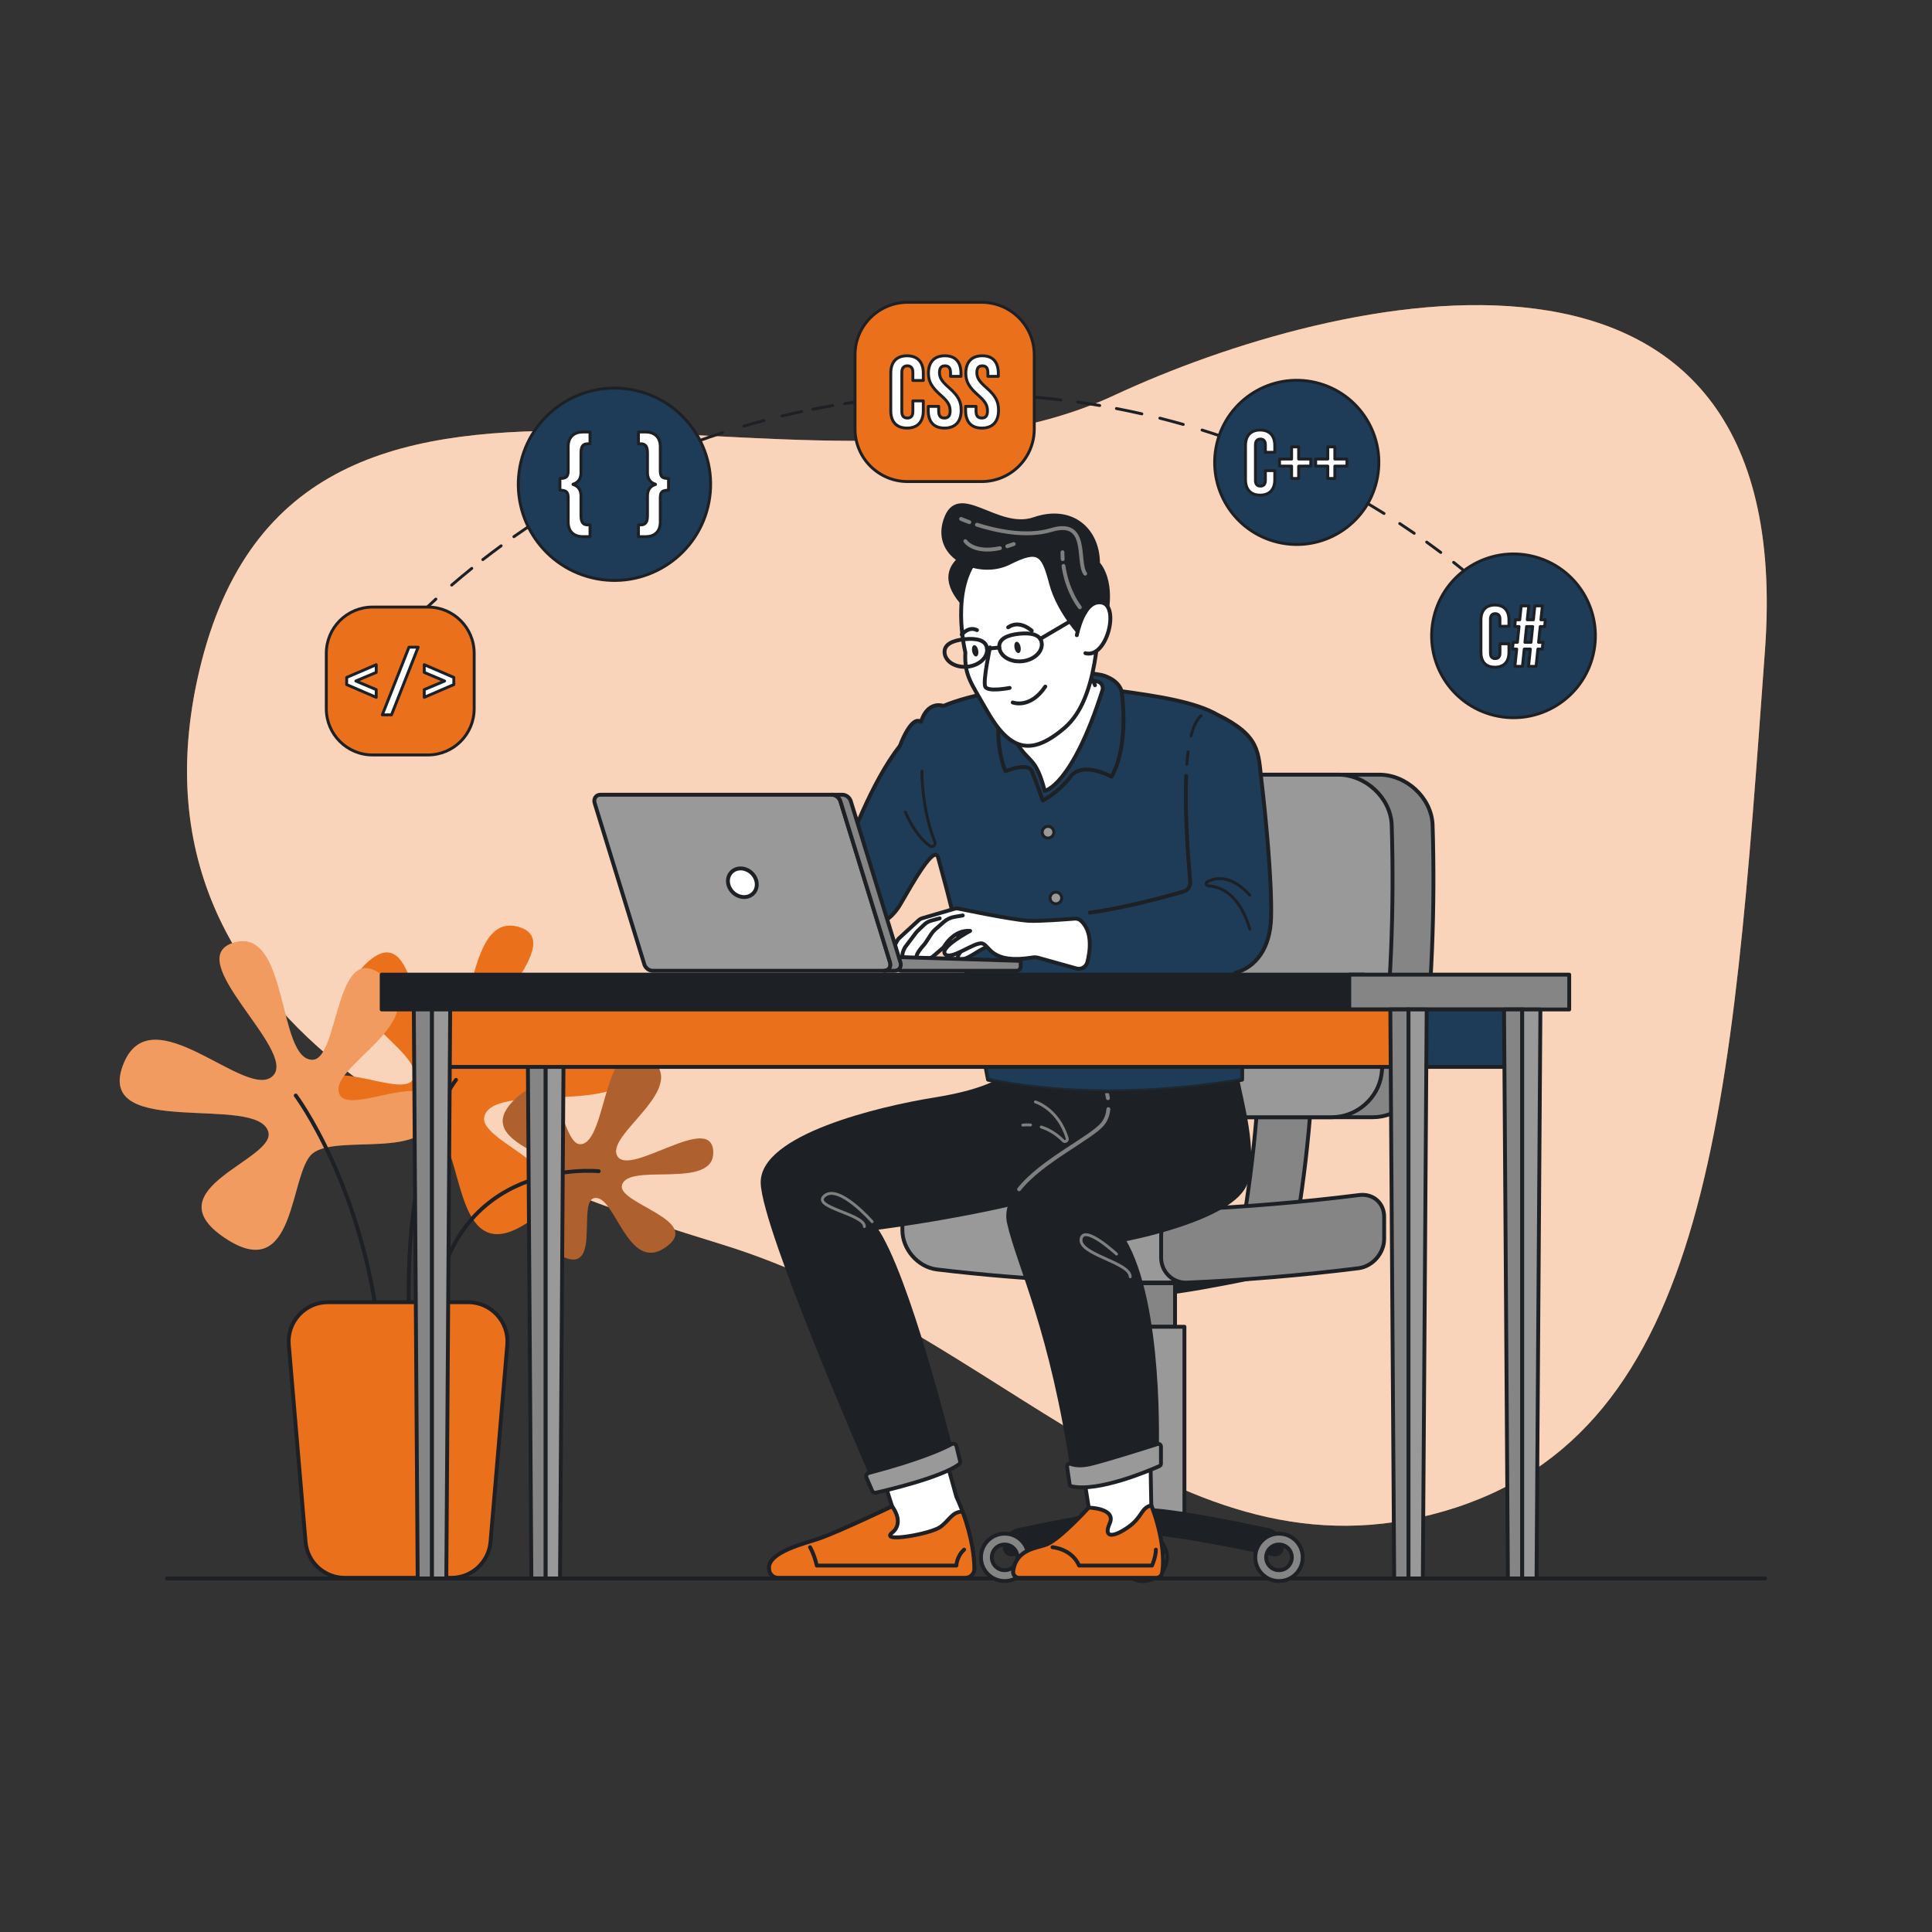 <svg xmlns="http://www.w3.org/2000/svg" xmlns:xlink="http://www.w3.org/1999/xlink" version="1.1" x="0px" y="0px" viewBox="0 0 500 500" style="enable-background:new 0 0 500 500;" xml:space="preserve">
<rect x="0" y="0" width="500" height="500" fill="#333333" stroke="none"/>
<g id="Background_Simple">
	<g>
		<path style="fill:#eb701c;" d="M187.04,322.118C139.372,307.428,30.234,272.939,51,176.164    C75,64.32,207.216,140.136,288.333,102.32c57.412-26.765,177.244-54.963,168.447,65.865    c-8.559,117.551-13.473,202.73-83.127,222.933C304,411.319,259.085,344.319,187.04,322.118z"/>
		<path style="opacity:0.7;fill:#FFFFFF;" d="M187.04,322.118C139.372,307.428,30.234,272.939,51,176.164    C75,64.32,207.216,140.136,288.333,102.32c57.412-26.765,177.244-54.963,168.447,65.865    c-8.559,117.551-13.473,202.73-83.127,222.933C304,411.319,259.085,344.319,187.04,322.118z"/>
	</g>
</g>
<g id="Floor">
	
		<line style="fill:none;stroke:#1d2024;stroke-linecap:round;stroke-linejoin:round;stroke-miterlimit:10;" x1="43.22" y1="408.506" x2="456.78" y2="408.506"/>
</g>
<g id="Plant">
	<g>
		<path style="fill:#eb701c;" d="M113.97,294.511c6.053,5.032,4.047,34.399,22.764,21.752    c18.717-12.647-13.208-20.147-11.382-27.317c2.556-10.036,44.769,2.023,37.687-17.199c-7.082-19.223-32.318,9.686-38.952,2.529    c-6.094-6.574,24.282-30.352,10.117-34.399c-14.164-4.047-11.115,30.356-20.235,30.352c-7.096-0.003-5.775-32.881-18.822-21.246    s15.473,23.098,11.74,30.318c-2.837,5.488-25.293-8.06-24.281,4.586C83.619,296.534,107.605,289.218,113.97,294.511z"/>
		<path style="fill:none;stroke:#1d2024;stroke-linecap:round;stroke-linejoin:round;stroke-miterlimit:10;" d="M118.017,279.472    c0,0-13.658,16.556-12.141,61.578"/>
		<g>
			<g>
				<path style="fill:#eb701c;" d="M144.627,302.897c-2.42-4.87-22.482-8.194-11.002-18.765      c11.48-10.571,11.443,12.085,16.554,11.998c7.154-0.121,5.763-30.42,17.559-22.6c11.797,7.82-11.654,20.186-7.898,25.785      c3.45,5.143,24.269-11.495,24.736-1.329c0.467,10.167-22.177,2.643-23.625,8.775c-1.127,4.771,21.187,9.114,11.289,16.035      c-9.898,6.92-13.067-14.078-18.515-12.717c-4.141,1.034,1.395,18.287-6.947,15.595      C138.437,322.981,147.172,308.019,144.627,302.897z"/>
				<path style="opacity:0.3;" d="M144.627,302.897c-2.42-4.87-22.482-8.194-11.002-18.765      c11.48-10.571,11.443,12.085,16.554,11.998c7.154-0.121,5.763-30.42,17.559-22.6c11.797,7.82-11.654,20.186-7.898,25.785      c3.45,5.143,24.269-11.495,24.736-1.329c0.467,10.167-22.177,2.643-23.625,8.775c-1.127,4.771,21.187,9.114,11.289,16.035      c-9.898,6.92-13.067-14.078-18.515-12.717c-4.141,1.034,1.395,18.287-6.947,15.595      C138.437,322.981,147.172,308.019,144.627,302.897z" fill="#1e3c57"/>
			</g>
			<path style="fill:none;stroke:#1d2024;stroke-linecap:round;stroke-linejoin:round;stroke-miterlimit:10;" d="M154.946,303.11     c0,0-38.87-4.047-42.705,37.94"/>
		</g>
		<g>
			<g>
				<path style="fill:#eb701c;" d="M80.844,298.558c-6.053,5.032-4.047,34.399-22.764,21.752      c-18.717-12.647,13.208-20.147,11.382-27.317c-2.556-10.036-44.769,2.023-37.687-17.199c7.082-19.223,32.318,9.686,38.952,2.529      c6.094-6.574-24.282-30.352-10.117-34.399c14.164-4.047,11.115,30.356,20.235,30.352c7.096-0.003,5.775-32.881,18.822-21.246      c13.047,11.635-15.473,23.098-11.74,30.318c2.837,5.487,25.293-8.06,24.281,4.586C111.196,300.581,87.21,293.265,80.844,298.558      z"/>
				<path style="opacity:0.3;fill:#FFFFFF;" d="M80.844,298.558c-6.053,5.032-4.047,34.399-22.764,21.752      c-18.717-12.647,13.208-20.147,11.382-27.317c-2.556-10.036-44.769,2.023-37.687-17.199c7.082-19.223,32.318,9.686,38.952,2.529      c6.094-6.574-24.282-30.352-10.117-34.399c14.164-4.047,11.115,30.356,20.235,30.352c7.096-0.003,5.775-32.881,18.822-21.246      c13.047,11.635-15.473,23.098-11.74,30.318c2.837,5.487,25.293-8.06,24.281,4.586C111.196,300.581,87.21,293.265,80.844,298.558      z"/>
			</g>
			<path style="fill:none;stroke:#1d2024;stroke-linecap:round;stroke-linejoin:round;stroke-miterlimit:10;" d="M76.536,283.519     c0,0,17.705,23.638,21.752,63.096"/>
		</g>
		<path style="fill:#eb701c;stroke:#1d2024;stroke-linecap:round;stroke-linejoin:round;stroke-miterlimit:10;" d="M89.213,408.339    h27.6c5.284,0,9.688-4.045,10.135-9.31l4.339-50.991c0.505-5.937-4.177-11.035-10.135-11.035H84.874    c-5.958,0-10.641,5.098-10.136,11.035l4.339,50.991C79.525,404.294,83.929,408.339,89.213,408.339z"/>
	</g>
</g>
<g id="Character_1_">
	<g>
		<g>
			<path style="fill:#1d2024;stroke:#1d2024;stroke-linecap:round;stroke-linejoin:round;stroke-miterlimit:10;" d="     M295.877,335.104c-9.223,0-35.871-6.019-35.871-6.019h71.741C331.747,329.084,305.1,335.104,295.877,335.104z"/>
			
				<rect x="287.657" y="332.094" style="fill:#858585;stroke:#1d2024;stroke-linecap:round;stroke-linejoin:round;stroke-miterlimit:10;" width="16.44" height="11.267"/>
			
				<rect x="285.226" y="343.361" style="fill:#999999;stroke:#1d2024;stroke-linecap:round;stroke-linejoin:round;stroke-miterlimit:10;" width="21.302" height="48.454"/>
			<path style="fill:#858585;stroke:#1d2024;stroke-linecap:round;stroke-linejoin:round;stroke-miterlimit:10;" d="     M335.888,314.712c-5.538,0-8.306,0-13.844,0c1.539-9.538,2.674-19.258,3.374-28.893c5.538,0,8.306,0,13.844,0     C338.562,295.454,337.427,305.174,335.888,314.712z"/>
			<path style="fill:#858585;stroke:#1d2024;stroke-linecap:round;stroke-linejoin:round;stroke-miterlimit:10;" d="     M356.918,200.484c-19.893,0-39.785,0-59.678,0c-7.016,0-11.606,5.922-10.249,12.903c3.82,21.485,6.079,42.725,6.823,64.543     c0.112,6.321,4.924,11.205,11.25,11.205c16.746,0,33.492,0,50.237,0c6.326,0,12.021-4.884,12.833-11.205     c2.419-21.586,3.294-42.823,2.618-64.543C370.421,206.406,363.934,200.484,356.918,200.484z"/>
			<path style="fill:#999999;stroke:#1d2024;stroke-linecap:round;stroke-linejoin:round;stroke-miterlimit:10;" d="     M360.169,213.386c0.676,21.72-0.199,42.958-2.618,64.543c-0.812,6.321-6.507,11.205-12.833,11.205c-13.218,0-26.436,0-39.654,0     c-6.326,0-11.138-4.884-11.25-11.205c-0.744-21.819-3.003-43.059-6.823-64.543c-1.357-6.98,3.233-12.903,10.249-12.903     c16.365,0,32.729,0,49.094,0C353.35,200.484,359.837,206.406,360.169,213.386z"/>
			<path style="fill:#1d2024;stroke:#1d2024;stroke-linecap:round;stroke-linejoin:round;stroke-miterlimit:10;" d="     M331.747,400.513c0,1.137-1.047,1.983-2.158,1.741c-6.528-1.423-26.083-5.543-33.712-5.543c-7.629,0-27.184,4.119-33.712,5.543     c-1.111,0.242-2.158-0.604-2.158-1.741l0,0c0-2.204,1.535-4.107,3.69-4.569c7.642-1.641,25.078-5.211,32.181-5.211     c7.102,0,24.539,3.57,32.181,5.211C330.213,396.406,331.747,398.309,331.747,400.513L331.747,400.513z"/>
			<g>
				<path style="fill:#858585;stroke:#1d2024;stroke-linecap:round;stroke-linejoin:round;stroke-miterlimit:10;" d="      M260.007,396.909c-3.388,0-6.135,2.747-6.135,6.135c0,3.388,2.747,6.135,6.135,6.135c3.388,0,6.135-2.747,6.135-6.135      C266.141,399.655,263.395,396.909,260.007,396.909z M260.007,406.366c-1.835,0-3.323-1.488-3.323-3.323      c0-1.835,1.488-3.323,3.323-3.323s3.323,1.488,3.323,3.323C263.329,404.879,261.842,406.366,260.007,406.366z"/>
				<path style="fill:#858585;stroke:#1d2024;stroke-linecap:round;stroke-linejoin:round;stroke-miterlimit:10;" d="      M295.877,396.909c-3.388,0-6.135,2.747-6.135,6.135c0,3.388,2.747,6.135,6.135,6.135c3.388,0,6.135-2.747,6.135-6.135      C302.012,399.655,299.265,396.909,295.877,396.909z M295.877,406.366c-1.835,0-3.323-1.488-3.323-3.323      c0-1.835,1.488-3.323,3.323-3.323c1.835,0,3.323,1.488,3.323,3.323C299.2,404.879,297.712,406.366,295.877,406.366z"/>
				<path style="fill:#858585;stroke:#1d2024;stroke-linecap:round;stroke-linejoin:round;stroke-miterlimit:10;" d="      M331.003,396.909c-3.388,0-6.135,2.747-6.135,6.135c0,3.388,2.747,6.135,6.135,6.135c3.388,0,6.135-2.747,6.135-6.135      C337.137,399.655,334.391,396.909,331.003,396.909z M331.003,406.366c-1.835,0-3.323-1.488-3.323-3.323      c0-1.835,1.488-3.323,3.323-3.323c1.835,0,3.323,1.488,3.323,3.323C334.325,404.879,332.838,406.366,331.003,406.366z"/>
			</g>
			<path style="fill:#999999;stroke:#1d2024;stroke-linecap:round;stroke-linejoin:round;stroke-miterlimit:10;" d="     M314.061,312.772c-24.143,0.748-47.709-0.295-71.692-3.169c-4.883-0.656-8.83,2.685-8.831,7.586c0,0.469,0,0.703,0,1.171     c0,4.9,3.948,9.504,8.831,10.16c23.983,2.875,47.549,3.917,71.692,3.169C314.061,324.123,314.061,320.339,314.061,312.772z"/>
			<path style="fill:#858585;stroke:#1d2024;stroke-linecap:round;stroke-linejoin:round;stroke-miterlimit:10;" d="     M351.662,328.207c-14.861,1.858-29.591,3.094-44.553,3.737c-3.648,0.102-6.607-2.819-6.607-6.456c0-2.297,0-3.446,0-5.743     c0-3.638,2.958-6.615,6.607-6.717c14.962-0.643,29.693-1.879,44.553-3.737c3.623-0.508,6.553,1.975,6.553,5.613     c0,2.297,0,3.446,0,5.743C358.216,324.284,355.285,327.699,351.662,328.207z"/>
		</g>
		<g>
			<g>
				<g>
					<g>
						<path style="fill:#FFFFFF;stroke:#1d2024;stroke-linecap:round;stroke-linejoin:round;stroke-miterlimit:10;" d="        M252.165,405.991c-0.044-3.341-0.728-10.029-4.66-18.652l-5.133-18.5l-16,6.833l4.5,14.167c0,0-13.755,6.563-18.833,8.333        c-3.383,1.179-13.5,3.5-13,7.833l0,0c0,1.289,1.045,2.333,2.333,2.333h48.459        C251.127,408.339,252.182,407.287,252.165,405.991z"/>
						<path style="fill:#eb701c;stroke:#1d2024;stroke-linecap:round;stroke-linejoin:round;stroke-miterlimit:10;" d="        M243.361,395.172c-2.5,1.833-15.833,4.167-12.489,1.5c3.344-2.667,0-6.833,0-6.833s-13.755,6.563-18.833,8.333        c-3.383,1.179-13.5,3.5-13,7.833c0,1.289,1.045,2.333,2.333,2.333h48.459c1.296,0,2.351-1.052,2.334-2.348        c-0.037-2.822-0.539-8.038-3.061-14.785C246.348,391.24,245.861,393.34,243.361,395.172z"/>
					</g>
					<g>
						<path style="fill:#FFFFFF;stroke:#1d2024;stroke-linecap:round;stroke-linejoin:round;stroke-miterlimit:10;" d="        M263.74,408.339h35.498c0.734,0,1.36-0.52,1.499-1.241c0.544-2.822,0.42-9.131-2.782-17.509l-0.315-17.01l-18.185,3.094        l2.307,14.5c0,0-7.322,8.057-10.8,9.5c-2.444,1.014-7.997,1.122-8.744,6.965C262.103,407.541,262.829,408.339,263.74,408.339z        "/>
						<path style="fill:#eb701c;stroke:#1d2024;stroke-linecap:round;stroke-linejoin:round;stroke-miterlimit:10;" d="        M291.963,395.237c-3.753,2.624-6.518,2.935-4.768-1c1.75-3.935-5.432-4.065-5.432-4.065s-7.322,8.057-10.8,9.5        c-2.444,1.014-7.997,1.122-8.744,6.965c-0.115,0.903,0.611,1.702,1.522,1.702h35.498c0.734,0,1.36-0.52,1.499-1.241        c0.544-2.822,0.42-9.131-2.782-17.509C295.216,390.256,295.716,392.613,291.963,395.237z"/>
					</g>
					<path style="fill:#1d2024;stroke:#1d2024;stroke-linecap:round;stroke-linejoin:round;stroke-miterlimit:10;" d="       M260.205,278.506c0,0-3.574,3.667-18.204,6c-14.63,2.333-44.963,9.667-44.63,21.667c0.333,12,28.333,76,28.333,76       s14-2.667,20.5-6.667c0,0-11.269-45.667-19.718-57.667c0,0,37.931-4.667,58.908-13.333c20.977-8.667,8.644-28.391,8.644-28.391       L260.205,278.506z"/>
					<path style="fill:#1d2024;stroke:#1d2024;stroke-linecap:round;stroke-linejoin:round;stroke-miterlimit:10;" d="       M284.037,276.822c0,0,5.381,9.018,1.358,14.018c-4.023,5-26.843,14.333-24.266,25.667       c2.577,11.333,11.096,27.333,16.653,65.333c0,0,12.923-2,21.59-5.667c0,0,1.437-38.667-8.615-55.333       c0,0,28.782-5.333,31.698-15c2.917-9.667-2.54-24.449-2.645-29.724L284.037,276.822z"/>
					<g>
						<path style="fill:none;stroke:#7F7F7F;stroke-width:0.75;stroke-linecap:round;stroke-linejoin:round;" d="M266.697,291.141        c-0.636-0.042-1.3-0.035-1.992,0.032"/>
						<path style="fill:none;stroke:#7F7F7F;stroke-width:0.75;stroke-linecap:round;stroke-linejoin:round;" d="M267.963,285.172        c0,0,5.912,1.74,8.23,9.443c0.184,0.61-0.577,1.076-1.025,0.624c-1.232-1.244-3.151-2.773-5.693-3.575"/>
					</g>
					<path style="fill:none;stroke:#7F7F7F;stroke-width:0.75;stroke-linecap:round;stroke-linejoin:round;" d="M223.705,317.422       c0-3.251-14-5-10.25-8s12.25,6.75,12.25,6.75"/>
					<path style="fill:none;stroke:#7F7F7F;stroke-width:0.75;stroke-linecap:round;stroke-linejoin:round;" d="M292.497,330.422       c0-3.722-13.378-5.75-12.71-9.75c0.668-4,9.168,3.875,9.168,3.875"/>
					<path style="fill:#999999;stroke:#1d2024;stroke-linecap:round;stroke-linejoin:round;stroke-miterlimit:10;" d="       M224.231,382.401l1.473,3.4c0.167,0.386,0.581,0.6,0.991,0.508c3.234-0.73,16.714-3.913,21.449-7.31       c0.282-0.202,0.399-0.565,0.317-0.903l-0.918-3.788c-0.136-0.562-0.765-0.839-1.273-0.561       c-2.126,1.162-8.058,3.932-21.45,7.458C224.301,381.341,224.018,381.909,224.231,382.401z"/>
					<path style="fill:#999999;stroke:#1d2024;stroke-linecap:round;stroke-linejoin:round;stroke-miterlimit:10;" d="       M276.154,379.601c-0.074-0.511,0.42-0.934,0.904-0.754c0.959,0.355,2.582,0.633,5.022,0.076       c3.707-0.847,14.323-4.207,17.479-5.214c0.446-0.142,0.896,0.193,0.896,0.661v4.423c0,0.273-0.156,0.519-0.405,0.63       c-2.483,1.105-15.77,6.797-22.723,5.246c-0.277-0.062-0.48-0.299-0.521-0.58L276.154,379.601z"/>
					<g>
						<path style="fill:none;stroke:#7F7F7F;stroke-linecap:round;stroke-linejoin:round;" d="M286.847,287.041        c-0.126,1.37-0.555,2.684-1.452,3.799c-2.934,3.647-15.869,9.599-21.655,16.952"/>
						<path style="fill:none;stroke:#7F7F7F;stroke-linecap:round;stroke-linejoin:round;" d="M286.225,281.955        c0.211,0.72,0.39,1.479,0.509,2.251"/>
					</g>
				</g>
				<path style="fill:none;stroke:#1d2024;stroke-linecap:round;stroke-linejoin:round;stroke-miterlimit:10;" d="M209.64,400.422      c0,0,1,1.583,1.75,4.75h36.115c0,0,0.096-2.42,2.01-4.125"/>
				<path style="fill:none;stroke:#1d2024;stroke-linecap:round;stroke-linejoin:round;stroke-miterlimit:10;" d="M272.39,400.422      c0,0,5,0.375,6.875,4.75h18.875c0,0,1-2.25,1-4.125"/>
			</g>
			<g>
				<g>
					<g>
						<defs fill="#1e3c57">
							<path id="XMLID_8_" d="M242.79,221.949c0.464,1.766,0.94,3.514,1.415,5.224c5,18,11.5,52.25,11.5,52.25         c32,6.75,65.75,0,65.75,0c0.184-7.466-0.725-17.315-1.738-27.66c5.248-1.452,9.032-6.296,9.238-14.34         c0.25-9.75-1.517-27.305-2.5-35.5c-0.865-7.212-0.25-11.5-11.42-16.965c-5.598-3.232-14.894-4.76-26.33-6.285         c-22.5-3-38.736,1.546-44.5,4c-4.568-1.202-5.838,4.161-5.838,4.161c-2.531-1.917-5.469,6.186-5.469,6.186         c-7.401,9.444-13.222,25.346-15.158,31.018c-0.424,1.241-1.216,2.315-2.259,3.11c-5.25,4.004-2.333,8.953-2.333,8.953         l10.75,3.295c0,0,5.208,1.355,9.188-5.494C236.414,228.171,241.853,218.458,242.79,221.949z" fill="#1e3c57"/>
						</defs>
						<use xlink:href="#XMLID_8_" style="overflow:visible;fill:#eb701c;"/>
						<clipPath id="XMLID_00000175312150726012768440000007105025448072174517_" fill="#1e3c57">
							<use xlink:href="#XMLID_8_" style="overflow:visible;" fill="#1e3c57"/>
						</clipPath>
						<path style="opacity:0.3;clip-path:url(#XMLID_00000175312150726012768440000007105025448072174517_);" d="M225.878,234.874        c0,0-0.25-4.999-4.25-5.874s1.125-2.367,4.25-1.621c3.125,0.746,2.405-2.004,5.077-6.504c2.673-4.5,3.984-8.057,6.267-5.462        c2.282,2.595,4.605,2.952,5.568,6.536c0.963,3.584-3.787,11.952-3.787,11.952l-7.462,5.787l-3.788,2.125h-5.658l-1.932-4.89        L225.878,234.874z" fill="#1e3c57"/>
						
							<use xlink:href="#XMLID_8_" style="overflow:visible;fill:none;stroke:#1d2024;stroke-linecap:round;stroke-linejoin:round;stroke-miterlimit:10;"/>
					</g>
					<path style="opacity:0.3;" d="M321.455,279.422c0.133-5.402-0.309-12.059-0.946-19.24c1.09,15.223-30.62,19.987-31.62,11.736       c-1-8.255,30.827-20.155,13.51-15.995c-15.115,3.631-44.396,0.162-51.602-0.779c2.767,13.007,4.907,24.279,4.907,24.279       C287.705,286.172,321.455,279.422,321.455,279.422z" fill="#1e3c57"/>
					<path style="opacity:0.3;" d="M306.915,202.923c0,0-4.525,13.249-4.515,20.249c0.01,6.994-12.694,11.693-12.717,11.701       c6.803-1.387,13.427-3.216,16.592-4.13c1.122-0.324,1.856-1.39,1.755-2.554C307.404,221.013,306.729,211.348,306.915,202.923       L306.915,202.923z" fill="#1e3c57"/>
				</g>
				
					<path style="fill:none;stroke:#1d2024;stroke-width:0.75;stroke-linecap:round;stroke-linejoin:round;stroke-miterlimit:10;" d="      M238.6,199.587c0,0-0.152,9.531,3.335,18.291c0.323,0.812-0.599,1.553-1.31,1.044c-1.715-1.228-4.142-3.731-6.336-8.773"/>
				
					<path style="fill:none;stroke:#1d2024;stroke-width:0.75;stroke-linecap:round;stroke-linejoin:round;stroke-miterlimit:10;" d="      M323.455,240.423c-2.638-8.748-7.205-10.94-10.743-11.16c-0.568-0.035-0.758-0.78-0.258-1.051      c2.053-1.113,6.061-1.99,11.001,3.461"/>
				
					<path style="fill:#999999;stroke:#1d2024;stroke-width:0.75;stroke-linecap:round;stroke-linejoin:round;stroke-miterlimit:10;" d="      M272.728,215.377c0,0.83-0.673,1.502-1.502,1.502s-1.502-0.673-1.502-1.502c0-0.83,0.673-1.503,1.502-1.503      S272.728,214.547,272.728,215.377z"/>
				
					<path style="fill:#999999;stroke:#1d2024;stroke-width:0.75;stroke-linecap:round;stroke-linejoin:round;stroke-miterlimit:10;" d="      M274.764,232.398c0,0.83-0.673,1.502-1.502,1.502s-1.502-0.673-1.502-1.502c0-0.83,0.673-1.502,1.502-1.502      S274.764,231.568,274.764,232.398z"/>
				<path style="fill:#999999;stroke:#1d2024;stroke-linecap:round;stroke-linejoin:round;stroke-miterlimit:10;" d="      M279.787,273.42c0,0.83-0.673,1.502-1.502,1.502c-0.83,0-1.502-0.673-1.502-1.502c0-0.83,0.673-1.502,1.502-1.502      C279.114,271.918,279.787,272.59,279.787,273.42z"/>
				<g>
					<path style="fill:#FFFFFF;stroke:#1d2024;stroke-linecap:round;stroke-linejoin:round;stroke-miterlimit:10;" d="       M251.072,243.548c0,0-4.911,4.686-2.576,4.759c2.335,0.073,5.29-3.134,7.999-3.509c2.71-0.375-1.665-2.031-1.665-2.031       L251.072,243.548z"/>
					<g>
						<path style="fill:#FFFFFF;stroke:#1d2024;stroke-linecap:round;stroke-linejoin:round;stroke-miterlimit:10;" d="        M279.742,238.285c-0.44-0.401-1.037-0.591-1.63-0.543c-2.406,0.194-9.297,0.716-11.907,0.555        c-4.615-0.284-18.221-3.167-18.221-3.167c-0.315-0.055-0.639-0.036-0.946,0.054l-8.426,2.476        c-0.307,0.09-0.589,0.25-0.824,0.466l-5.1,4.687c-0.169,0.155-0.31,0.336-0.42,0.537l-1.057,1.937        c-0.447,0.819-0.296,1.836,0.37,2.49l0,0l8.439,0.264c0.521,0.016,1.029-0.163,1.425-0.502l2.499-2.143        c0.167-0.143,0.307-0.312,0.424-0.498c0.616-0.988,2.971-4.296,6.705-3.976c0,0-7.992,4.25-6.492,6s7.625-3.25,9.625-2.75        c1.957,0.489,2.133,5.405,13.018,3.628c0.483-0.079,0.983-0.06,1.454,0.072l9.9,2.768c1.24,0.347,2.513-0.397,2.832-1.644        C282.15,246.1,282.826,241.095,279.742,238.285z"/>
						<path style="fill:#FFFFFF;stroke:#1d2024;stroke-linecap:round;stroke-linejoin:round;stroke-miterlimit:10;" d="        M249.161,236.923l-2.123,0.358c-1.035,0.174-2,0.633-2.79,1.324l-2.207,1.931c-0.389,0.34-0.729,0.732-1.012,1.164        l-1.448,2.215c-0.159,0.244-0.339,0.473-0.535,0.689c-0.86,0.949-3.227,3.764-0.67,3.388"/>
						<path style="fill:#FFFFFF;stroke:#1d2024;stroke-linecap:round;stroke-linejoin:round;stroke-miterlimit:10;" d="        M243.192,237.673l-2.195,0.593c-0.684,0.185-1.309,0.539-1.82,1.029l-1.711,1.643c-0.162,0.156-0.312,0.325-0.447,0.505        l-2.808,3.73c0,0-1.503,2.641,0,2.688"/>
					</g>
				</g>
				<path style="fill:none;stroke:#1d2024;stroke-linecap:round;stroke-linejoin:round;stroke-miterlimit:10;" d="M306.98,200.801      c-0.37,8.882,0.37,19.602,1.048,27.388c0.101,1.164-0.632,2.23-1.755,2.554c-4.367,1.261-15.314,4.269-24.238,5.445"/>
				
					<path style="fill:none;stroke:#1d2024;stroke-width:0.75;stroke-linecap:round;stroke-linejoin:round;stroke-miterlimit:10;" d="      M307.479,194.6c-0.131,1.017-0.238,2.087-0.323,3.198"/>
				
					<path style="fill:none;stroke:#1d2024;stroke-width:0.75;stroke-linecap:round;stroke-linejoin:round;stroke-miterlimit:10;" d="      M310.835,185.235c-1.147,0.986-1.991,2.815-2.598,5.219"/>
				<path style="fill:#FFFFFF;" d="M260.765,179.298c0,0,0.625-2,4-3.125s15.052-2.927,21.063,0c6.01,2.927-5.5,18.813-5.5,18.813      l-5.375,7.375l-4.75,3.563l-2.125-6.336l-2.75-2.852c0,0-5.938-4.875-5.438-9.688S260.765,179.298,260.765,179.298z"/>
				<g>
					<defs fill="#1e3c57">
						<path id="XMLID_1_" d="M290.267,178.883c-0.938-3.289-5.229-4.211-5.229-4.211c-20.5-3.5-24.833,3.951-24.833,3.951        c-4.167,11.618,0,20.963,0,20.963s5.833-2.414,6.833,0c1,2.414,2.833,7.586,2.833,7.586s4-2,7.167-6.167        c3.167-4.167,10.614,0,10.614,0C292.434,192.673,290.267,178.883,290.267,178.883z M285.31,178.637        c-7.938,24.922-14.938,26.036-14.938,26.036c-2.333-9.167-4.333-7.167-7.5-12.894c-2.541-4.595-1.681-10.421-1.242-12.545        c0.107-0.516,0.434-0.963,0.904-1.202c7.877-4.01,17.516-2.535,21.49-1.657C285.035,176.598,285.625,177.651,285.31,178.637z" fill="#1e3c57"/>
					</defs>
					<use xlink:href="#XMLID_1_" style="overflow:visible;fill:#eb701c;"/>
					<clipPath id="XMLID_00000083076755534505603370000000153779512027333544_" fill="#1e3c57">
						<use xlink:href="#XMLID_1_" style="overflow:visible;" fill="#1e3c57"/>
					</clipPath>
					<path style="opacity:0.4;clip-path:url(#XMLID_00000083076755534505603370000000153779512027333544_);fill:#FFFFFF;" d="       M290.267,178.883c-0.938-3.289-5.229-4.211-5.229-4.211c-20.5-3.5-24.833,3.951-24.833,3.951c-4.167,11.618,0,20.963,0,20.963       s5.833-2.414,6.833,0c1,2.414,2.833,7.586,2.833,7.586s4-2,7.167-6.167c3.167-4.167,10.614,0,10.614,0       C292.434,192.673,290.267,178.883,290.267,178.883z M285.31,178.637c-7.938,24.922-14.938,26.036-14.938,26.036       c-2.333-9.167-4.333-7.167-7.5-12.894c-2.541-4.595-1.681-10.421-1.242-12.545c0.107-0.516,0.434-0.963,0.904-1.202       c7.877-4.01,17.516-2.535,21.49-1.657C285.035,176.598,285.625,177.651,285.31,178.637z"/>
					
						<use xlink:href="#XMLID_1_" style="overflow:visible;fill:none;stroke:#1d2024;stroke-linecap:round;stroke-linejoin:round;stroke-miterlimit:10;"/>
				</g>
				<g>
					<path style="fill:#1d2024;stroke:#1d2024;stroke-linecap:round;stroke-linejoin:round;stroke-miterlimit:10;" d="       M256.798,140.801c0,0-17.666,3.538-7.937,15.029C259.652,168.574,256.798,140.801,256.798,140.801z"/>
					<path style="fill:#FFFFFF;stroke:#1d2024;stroke-linecap:round;stroke-linejoin:round;stroke-miterlimit:10;" d="       M249.833,168.839c0,0-4.2-17,3.8-25.167c8-8.167,16.667-9.833,23.167-5.833s9.167,14,8.167,19.167s-0.513,23.667-9.423,31.333       c-8.91,7.667-14.394,5.777-20.286-4.667C251.384,176.81,249.533,174.839,249.833,168.839z"/>
					<path style="fill:#1d2024;stroke:#1d2024;stroke-linecap:round;stroke-linejoin:round;stroke-miterlimit:10;" d="       M280.796,165.506c0,0-6.717-6.667-8.773-14.5s-3.223-9.167-10.89-5.333c-7.667,3.833-19.63-1.327-16.5-11       c3.289-10.167,13.333,3,23-0.333c9.667-3.333,16.523,2.667,16.537,11.5c0,0,5.842,5.667-0.014,20.333L280.796,165.506z"/>
					<path style="fill:#FFFFFF;stroke:#1d2024;stroke-linecap:round;stroke-linejoin:round;stroke-miterlimit:10;" d="       M278.689,164.388c0,0,1.699-9.319,6.426-8.455c4.727,0.864,1.347,14.614-4.213,13.114"/>
					<path style="fill:#FFFFFF;stroke:#1d2024;stroke-linecap:round;stroke-linejoin:round;stroke-miterlimit:10;" d="       M256.216,167.548c0,0-1.852,8.648-1.25,10.135c0.602,1.487,6.328,0.349,6.328,0.349"/>
					<path style="fill:#FFFFFF;stroke:#1d2024;stroke-linecap:round;stroke-linejoin:round;stroke-miterlimit:10;" d="       M262.091,181.798c0,0,4.484,1.77,8.429-4.115"/>
					<path style="fill:#1d2024;" d="M253.147,168.268c0.167,0.806-0.043,1.531-0.47,1.62c-0.427,0.089-0.909-0.493-1.076-1.299       c-0.167-0.806,0.043-1.531,0.47-1.619C252.498,166.881,252.98,167.463,253.147,168.268z"/>
					<path style="fill:#1d2024;" d="M264.114,167.387c0.167,0.806-0.043,1.531-0.47,1.62c-0.427,0.089-0.909-0.493-1.076-1.299       c-0.167-0.806,0.043-1.531,0.47-1.62C263.465,166,263.947,166.581,264.114,167.387z"/>
					<path style="fill:none;stroke:#1d2024;stroke-linecap:round;stroke-linejoin:round;stroke-miterlimit:10;" d="M255.453,167.894       c0.226,2.265-2.051,4.348-5.086,4.651c-3.035,0.303-5.679-1.287-5.906-3.552c-0.227-2.265,2.159-3.265,5.194-3.568       C252.69,165.121,255.226,165.628,255.453,167.894z"/>
					<path style="fill:none;stroke:#1d2024;stroke-linecap:round;stroke-linejoin:round;stroke-miterlimit:10;" d="M269.604,166.479       c0.226,2.265-2.05,4.348-5.085,4.651c-3.035,0.303-5.679-1.287-5.906-3.552c-0.227-2.265,2.159-3.265,5.194-3.568       C266.842,163.706,269.378,164.214,269.604,166.479z"/>
					
						<line style="fill:#FFFFFF;stroke:#1d2024;stroke-linecap:round;stroke-linejoin:round;stroke-miterlimit:10;" x1="255.453" y1="167.894" x2="258.613" y2="167.578"/>
					
						<line style="fill:#FFFFFF;stroke:#1d2024;stroke-linecap:round;stroke-linejoin:round;stroke-miterlimit:10;" x1="269.216" y1="165.345" x2="280.841" y2="158.49"/>
					
						<line style="fill:#FFFFFF;stroke:#1d2024;stroke-linecap:round;stroke-linejoin:round;stroke-miterlimit:10;" x1="282.835" y1="176.008" x2="283.383" y2="177.339"/>
					<path style="fill:#FFFFFF;stroke:#1d2024;stroke-linecap:round;stroke-linejoin:round;stroke-miterlimit:10;" d="       M248.899,164.239c0,0,1.769-2.254,3.943-1.168"/>
					<path style="fill:#FFFFFF;stroke:#1d2024;stroke-linecap:round;stroke-linejoin:round;stroke-miterlimit:10;" d="       M267.017,163.232c0,0-3.111-2.965-6.104-0.886"/>
					<g>
						<path style="fill:none;stroke:#7F7F7F;stroke-linecap:round;stroke-linejoin:round;" d="M252.827,135.795        c4.729,1.504,12.691,3.34,19.196,1.377c9.943-3,6.568,8.195,8.818,11.285"/>
						<path style="fill:none;stroke:#7F7F7F;stroke-linecap:round;stroke-linejoin:round;" d="M248.731,134.298        c0,0,0.794,0.349,2.139,0.834"/>
					</g>
					<g>
						<path style="fill:none;stroke:#7F7F7F;stroke-linecap:round;stroke-linejoin:round;" d="M260.677,141.369        c0.531-0.162,1.085-0.351,1.664-0.568"/>
						<path style="fill:none;stroke:#7F7F7F;stroke-linecap:round;stroke-linejoin:round;" d="M249.833,140.048        c0,0,2.113,3.276,8.942,1.818"/>
					</g>
					<g>
						<path style="fill:none;stroke:#7F7F7F;stroke-linecap:round;stroke-linejoin:round;" d="M275.226,146.46        c0.42,2.845,1.497,6.971,4.24,10.712"/>
						<path style="fill:none;stroke:#7F7F7F;stroke-linecap:round;stroke-linejoin:round;" d="M274.966,142.923        c0,0-0.025,0.672,0.062,1.788"/>
					</g>
				</g>
				<path style="opacity:0.3;" d="M283.86,250.196c-0.805,0.72-0.337,2.049,0.743,2.054c6.752,0.032,24.971,0.077,32.036-0.327      c8.75-0.5,2.071-10.021-4.964-6.385C305.191,248.888,291.552,243.31,283.86,250.196z" fill="#1e3c57"/>
			</g>
			<path style="fill:#FFFFFF;stroke:#1d2024;stroke-linecap:round;stroke-linejoin:round;stroke-miterlimit:10;" d="     M207.711,240.821c0,0,4.087-10.89,14.346-9.161c10.363,1.746,2.418,10.317-2.514,11.084     C219.543,242.744,218.794,239.754,207.711,240.821z"/>
			<path style="fill:#FFFFFF;stroke:#1d2024;stroke-linecap:round;stroke-linejoin:round;stroke-miterlimit:10;" d="M199.023,247     c-1.354,1.354-4.601,1.47-2.417-1.463c2.417-3.245,5.141-4.333,7-5.163c4.866-2.172,6.764-1.737,11.166-2.701     c4.403-0.964,5.226,0.825,6.75,1.661c3.628,1.989,4.5,2.333,5.417,4.333s1.917,4.603-0.917,4.603c-2.583,0-2.75-4.269-5.25-4.103     c-2.5,0.167-3.75,4.103-5.5,4.103s0.833,0-0.667,0s-1.581-1.247-0.663-3.208c0.918-1.962,1.913-3.728,1.913-3.728     s-2.175,0.99-3.375,3.542c-1.2,2.552-1.422,3.628-3.628,3.628c-2.206,0-2.053-1.64,0.141-5.259c0,0-1.977,1.086-3.058,3.129     c-1.081,2.044-1.644,1.896-3.061,1.896c-1.853,0-1.728-3.061,1.564-5.061C204.44,243.208,203.71,242.313,199.023,247z"/>
			
				<path style="fill:#FFFFFF;stroke:#1d2024;stroke-width:0.75;stroke-linecap:round;stroke-linejoin:round;stroke-miterlimit:10;" d="     M211.879,239.688c0,0-1.294-0.063-2.106,2.125"/>
		</g>
	</g>
</g>
<g id="Code">
	<g>
		<g>
			<path style="fill:none;stroke:#1d2024;stroke-width:0.75;stroke-linecap:round;stroke-linejoin:round;stroke-miterlimit:10;" d="     M376.197,145.537c6.379,5.013,12.528,10.46,18.408,16.34"/>
			<path style="fill:none;stroke:#1d2024;stroke-width:0.75;stroke-linecap:round;stroke-linejoin:round;stroke-miterlimit:10;" d="     M369.22,140.29c1.222,0.879,2.437,1.773,3.644,2.682"/>
			<path style="fill:none;stroke:#1d2024;stroke-width:0.75;stroke-linecap:round;stroke-linejoin:round;stroke-miterlimit:10;" d="     M362.251,135.495c1.254,0.825,2.501,1.665,3.741,2.52"/>
			<path style="fill:none;stroke:#1d2024;stroke-width:0.75;stroke-linecap:round;stroke-linejoin:round;stroke-miterlimit:10;" d="     M311.093,111.295c16.355,5.097,32.195,12.296,47.097,21.598"/>
			<path style="fill:none;stroke:#1d2024;stroke-width:0.75;stroke-linecap:round;stroke-linejoin:round;stroke-miterlimit:10;" d="     M300.168,108.221c2.025,0.509,4.045,1.05,6.057,1.623"/>
			<path style="fill:none;stroke:#1d2024;stroke-width:0.75;stroke-linecap:round;stroke-linejoin:round;stroke-miterlimit:10;" d="     M288.935,105.729c2.198,0.423,4.39,0.882,6.575,1.378"/>
			<path style="fill:none;stroke:#1d2024;stroke-width:0.75;stroke-linecap:round;stroke-linejoin:round;stroke-miterlimit:10;" d="     M278.922,104.058c1.896,0.268,3.788,0.563,5.678,0.885"/>
			<path style="fill:none;stroke:#1d2024;stroke-width:0.75;stroke-linecap:round;stroke-linejoin:round;stroke-miterlimit:10;" d="     M218.609,104.46c18.537-2.878,37.393-3.2,56.001-0.967"/>
			<path style="fill:none;stroke:#1d2024;stroke-width:0.75;stroke-linecap:round;stroke-linejoin:round;stroke-miterlimit:10;" d="     M210.358,105.915c1.702-0.336,3.407-0.65,5.116-0.943"/>
			<path style="fill:none;stroke:#1d2024;stroke-width:0.75;stroke-linecap:round;stroke-linejoin:round;stroke-miterlimit:10;" d="     M202.354,107.662c1.703-0.408,3.41-0.793,5.121-1.157"/>
			<path style="fill:none;stroke:#1d2024;stroke-width:0.75;stroke-linecap:round;stroke-linejoin:round;stroke-miterlimit:10;" d="     M192.509,110.28c1.737-0.509,3.48-0.994,5.228-1.456"/>
			<path style="fill:none;stroke:#1d2024;stroke-width:0.75;stroke-linecap:round;stroke-linejoin:round;stroke-miterlimit:10;" d="     M132.999,138.888c16.838-11.805,35.059-20.775,53.998-26.908"/>
		</g>
		<path style="fill:none;stroke:#1d2024;stroke-width:0.75;stroke-linecap:round;stroke-linejoin:round;stroke-miterlimit:10;" d="    M124.96,144.824c1.564-1.215,3.142-2.404,4.733-3.568"/>
		<path style="fill:none;stroke:#1d2024;stroke-width:0.75;stroke-linecap:round;stroke-linejoin:round;stroke-miterlimit:10;" d="    M116.898,151.421c1.714-1.477,3.448-2.921,5.199-4.332"/>
		<path style="fill:none;stroke:#1d2024;stroke-width:0.75;stroke-linecap:round;stroke-linejoin:round;stroke-miterlimit:10;" d="    M105.639,161.877c2.346-2.346,4.735-4.623,7.164-6.831"/>
	</g>
	<g>
		<g>
			<g>
				<defs fill="#1e3c57">
					
						<ellipse id="XMLID_7_" transform="matrix(0.232 -0.973 0.973 0.232 0.178 250.918)" cx="158.964" cy="125.347" rx="24.877" ry="24.877" fill="#1e3c57"/>
				</defs>
				<use xlink:href="#XMLID_7_" style="overflow:visible;fill:#eb701c;"/>
				<clipPath id="XMLID_00000034790462132681664420000015771369726947938992_" fill="#1e3c57">
					<use xlink:href="#XMLID_7_" style="overflow:visible;" fill="#1e3c57"/>
				</clipPath>
				
					<ellipse transform="matrix(0.232 -0.973 0.973 0.232 0.178 250.918)" style="opacity:0.3;clip-path:url(#XMLID_00000034790462132681664420000015771369726947938992_);fill:#FFFFFF;" cx="158.964" cy="125.347" rx="24.877" ry="24.877"/>
				
					<use xlink:href="#XMLID_7_" style="overflow:visible;fill:none;stroke:#1d2024;stroke-width:0.75;stroke-linecap:round;stroke-linejoin:round;stroke-miterlimit:10;"/>
			</g>
		</g>
		<g>
			
				<path style="fill:#FFFFFF;stroke:#1d2024;stroke-width:0.75;stroke-linecap:round;stroke-linejoin:round;stroke-miterlimit:10;" d="     M147.041,135.131v-6.23c0-1.557-0.44-2.032-2.132-2.032v-3.046c1.693,0,2.132-0.474,2.132-2.032v-6.228     c0-2.573,1.659-3.759,3.758-3.759h1.895v3.047h-0.542c-1.185,0-1.794,0.542-1.794,2.404v5.078c0,1.218-0.44,2.506-2.065,2.98     v0.067c1.625,0.474,2.065,1.76,2.065,2.979v5.079c0,1.862,0.609,2.402,1.794,2.402h0.542v3.047H150.8     C148.701,138.888,147.041,137.703,147.041,135.131z"/>
			
				<path style="fill:#FFFFFF;stroke:#1d2024;stroke-width:0.75;stroke-linecap:round;stroke-linejoin:round;stroke-miterlimit:10;" d="     M165.232,135.841h0.542c1.185,0,1.795-0.54,1.795-2.402v-5.079c0-1.218,0.44-2.504,2.065-2.979v-0.067     c-1.625-0.474-2.065-1.761-2.065-2.98v-5.078c0-1.862-0.609-2.404-1.795-2.404h-0.542v-3.047h1.896     c2.098,0,3.757,1.185,3.757,3.759v6.228c0,1.558,0.44,2.032,2.132,2.032v3.046c-1.693,0-2.132,0.474-2.132,2.032v6.23     c0,2.572-1.66,3.757-3.757,3.757h-1.896V135.841z"/>
		</g>
	</g>
	<g>
		
			<path style="fill:#eb701c;stroke:#1d2024;stroke-width:0.75;stroke-linecap:round;stroke-linejoin:round;stroke-miterlimit:10;" d="    M110.758,195.38H96.405c-6.604,0-11.958-5.354-11.958-11.958v-14.353c0-6.604,5.354-11.958,11.958-11.958h14.353    c6.604,0,11.958,5.354,11.958,11.958v14.353C122.716,190.026,117.362,195.38,110.758,195.38z"/>
		<g>
			
				<path style="fill:#FFFFFF;stroke:#1d2024;stroke-width:0.75;stroke-linecap:round;stroke-linejoin:round;stroke-miterlimit:10;" d="     M89.714,177.171v-1.85l7.651-3.3v2l-5.275,2.225l5.275,2.225v2L89.714,177.171z"/>
			
				<path style="fill:#FFFFFF;stroke:#1d2024;stroke-width:0.75;stroke-linecap:round;stroke-linejoin:round;stroke-miterlimit:10;" d="     M105.844,167.495h2.376l-6.901,17.5h-2.375L105.844,167.495z"/>
			
				<path style="fill:#FFFFFF;stroke:#1d2024;stroke-width:0.75;stroke-linecap:round;stroke-linejoin:round;stroke-miterlimit:10;" d="     M109.799,178.47l5.275-2.225l-5.275-2.225v-2l7.65,3.3v1.85l-7.65,3.3V178.47z"/>
		</g>
	</g>
	<g>
		<g>
			<defs fill="#1e3c57">
				
					<ellipse id="XMLID_5_" transform="matrix(0.228 -0.974 0.974 0.228 142.509 419.11)" cx="335.461" cy="119.718" rx="21.234" ry="21.234" fill="#1e3c57"/>
			</defs>
			<use xlink:href="#XMLID_5_" style="overflow:visible;fill:#eb701c;"/>
			<clipPath id="XMLID_00000128461027449655910490000011538507056344413364_" fill="#1e3c57">
				<use xlink:href="#XMLID_5_" style="overflow:visible;" fill="#1e3c57"/>
			</clipPath>
			
				<ellipse transform="matrix(0.228 -0.974 0.974 0.228 142.509 419.11)" style="opacity:0.2;clip-path:url(#XMLID_00000128461027449655910490000011538507056344413364_);" cx="335.461" cy="119.718" rx="21.234" ry="21.234" fill="#1e3c57"/>
			
				<use xlink:href="#XMLID_5_" style="overflow:visible;fill:none;stroke:#1d2024;stroke-width:0.75;stroke-linecap:round;stroke-linejoin:round;stroke-miterlimit:10;"/>
		</g>
		<g>
			
				<path style="fill:#FFFFFF;stroke:#1d2024;stroke-width:0.75;stroke-linecap:round;stroke-linejoin:round;stroke-miterlimit:10;" d="     M322.332,124.115v-8.796c0-2.526,1.31-4.023,3.79-4.023c2.48,0,3.789,1.497,3.789,4.023v1.731h-2.432v-1.895     c0-1.075-0.515-1.52-1.287-1.52c-0.772,0-1.287,0.445-1.287,1.52v9.147c0,1.076,0.514,1.497,1.287,1.497     c0.772,0,1.287-0.421,1.287-1.497v-2.503h2.432v2.316c0,2.527-1.31,4.024-3.789,4.024     C323.643,128.139,322.332,126.642,322.332,124.115z"/>
			
				<path style="fill:#FFFFFF;stroke:#1d2024;stroke-width:0.75;stroke-linecap:round;stroke-linejoin:round;stroke-miterlimit:10;" d="     M334.268,120.63h-3.135v-1.825h3.135v-3.158h1.824v3.158h3.135v1.825h-3.135v3.205h-1.824V120.63z"/>
			
				<path style="fill:#FFFFFF;stroke:#1d2024;stroke-width:0.75;stroke-linecap:round;stroke-linejoin:round;stroke-miterlimit:10;" d="     M343.63,120.63h-3.135v-1.825h3.135v-3.158h1.824v3.158h3.135v1.825h-3.135v3.205h-1.824V120.63z"/>
		</g>
	</g>
	<g>
		
			<path style="fill:#eb701c;stroke:#1d2024;stroke-width:0.75;stroke-linecap:round;stroke-linejoin:round;stroke-miterlimit:10;" d="    M254.067,124.625h-19.186c-7.511,0-13.6-6.089-13.6-13.6V91.839c0-7.511,6.089-13.6,13.6-13.6h19.186    c7.511,0,13.6,6.089,13.6,13.6v19.187C267.667,118.536,261.578,124.625,254.067,124.625z"/>
		<g>
			
				<path style="fill:#FFFFFF;stroke:#1d2024;stroke-width:0.75;stroke-linecap:round;stroke-linejoin:round;stroke-miterlimit:10;" d="     M230.531,106.316v-9.769c0-2.805,1.456-4.468,4.209-4.468c2.754,0,4.209,1.663,4.209,4.468v1.923h-2.701v-2.105     c0-1.194-0.572-1.688-1.429-1.688c-0.858,0-1.429,0.494-1.429,1.688v10.159c0,1.195,0.571,1.663,1.429,1.663     c0.857,0,1.429-0.467,1.429-1.663v-2.78h2.701v2.572c0,2.806-1.454,4.469-4.209,4.469     C231.986,110.785,230.531,109.122,230.531,106.316z"/>
			
				<path style="fill:#FFFFFF;stroke:#1d2024;stroke-width:0.75;stroke-linecap:round;stroke-linejoin:round;stroke-miterlimit:10;" d="     M240.226,106.212v-1.04h2.702v1.247c0,1.299,0.571,1.766,1.481,1.766c0.91,0,1.481-0.467,1.481-1.818     c0-1.507-0.571-2.468-2.442-4.105c-2.391-2.104-3.17-3.586-3.17-5.663c0-2.858,1.482-4.521,4.262-4.521     c2.78,0,4.157,1.663,4.157,4.573v0.753h-2.702V96.47c0-1.299-0.519-1.793-1.429-1.793c-0.909,0-1.429,0.494-1.429,1.741     c0,1.324,0.598,2.286,2.469,3.922c2.39,2.105,3.144,3.56,3.144,5.82c0,2.963-1.507,4.626-4.313,4.626     C241.63,110.785,240.226,109.122,240.226,106.212z"/>
			
				<path style="fill:#FFFFFF;stroke:#1d2024;stroke-width:0.75;stroke-linecap:round;stroke-linejoin:round;stroke-miterlimit:10;" d="     M249.896,106.212v-1.04h2.702v1.247c0,1.299,0.571,1.766,1.481,1.766c0.91,0,1.481-0.467,1.481-1.818     c0-1.507-0.571-2.468-2.442-4.105c-2.391-2.104-3.17-3.586-3.17-5.663c0-2.858,1.482-4.521,4.262-4.521     c2.78,0,4.157,1.663,4.157,4.573v0.753h-2.702V96.47c0-1.299-0.519-1.793-1.429-1.793c-0.909,0-1.429,0.494-1.429,1.741     c0,1.324,0.598,2.286,2.469,3.922c2.391,2.105,3.144,3.56,3.144,5.82c0,2.963-1.507,4.626-4.314,4.626     C251.299,110.785,249.896,109.122,249.896,106.212z"/>
		</g>
	</g>
	<g>
		<g>
			<defs fill="#1e3c57">
				
					<ellipse id="XMLID_6_" transform="matrix(0.232 -0.973 0.973 0.232 140.663 507.383)" cx="391.597" cy="164.627" rx="21.179" ry="21.179" fill="#1e3c57"/>
			</defs>
			<use xlink:href="#XMLID_6_" style="overflow:visible;fill:#eb701c;"/>
			<clipPath id="XMLID_00000180367399087474513170000017382342104776597939_" fill="#1e3c57">
				<use xlink:href="#XMLID_6_" style="overflow:visible;" fill="#1e3c57"/>
			</clipPath>
			
				<ellipse transform="matrix(0.232 -0.973 0.973 0.232 140.663 507.383)" style="opacity:0.3;clip-path:url(#XMLID_00000180367399087474513170000017382342104776597939_);fill:#FFFFFF;" cx="391.597" cy="164.627" rx="21.179" ry="21.179"/>
			
				<use xlink:href="#XMLID_6_" style="overflow:visible;fill:none;stroke:#1d2024;stroke-width:0.75;stroke-linecap:round;stroke-linejoin:round;stroke-miterlimit:10;"/>
		</g>
		<g>
			
				<path style="fill:#FFFFFF;stroke:#1d2024;stroke-width:0.75;stroke-linecap:round;stroke-linejoin:round;stroke-miterlimit:10;" d="     M383.267,168.829v-8.406c0-2.414,1.252-3.844,3.621-3.844c2.37,0,3.621,1.431,3.621,3.844v1.655h-2.324v-1.811     c0-1.027-0.492-1.452-1.23-1.452c-0.738,0-1.229,0.425-1.229,1.452v8.741c0,1.028,0.491,1.431,1.229,1.431     c0.737,0,1.23-0.402,1.23-1.431v-2.392h2.324v2.213c0,2.415-1.251,3.845-3.621,3.845     C384.52,172.674,383.267,171.244,383.267,168.829z"/>
			
				<path style="fill:#FFFFFF;stroke:#1d2024;stroke-width:0.75;stroke-linecap:round;stroke-linejoin:round;stroke-miterlimit:10;" d="     M392.527,167.98h-1.096l0.179-1.744h1.095l0.425-4.091h-1.118l0.178-1.744h1.118l0.38-3.6h1.945l-0.38,3.6h1.587l0.38-3.6h1.945     l-0.38,3.6h1.14l-0.179,1.744h-1.14l-0.425,4.091h1.14l-0.179,1.744h-1.14l-0.469,4.47h-1.945l0.469-4.47h-1.586l-0.47,4.47     h-1.945L392.527,167.98z M396.237,166.236l0.425-4.091h-1.587l-0.425,4.091H396.237z"/>
		</g>
	</g>
</g>
<g id="Desk">
	<g>
		<polygon style="fill:#858585;stroke:#1d2024;stroke-linecap:round;stroke-linejoin:round;stroke-miterlimit:10;" points="    141.227,408.506 137.521,408.506 136.521,261.251 141.227,261.251   "/>
		<polygon style="fill:#999999;stroke:#1d2024;stroke-linecap:round;stroke-linejoin:round;stroke-miterlimit:10;" points="    144.932,408.506 141.227,408.506 141.227,261.251 145.932,261.251   "/>
		
			<rect x="98.779" y="252.235" style="fill:#1d2024;stroke:#1d2024;stroke-linecap:round;stroke-linejoin:round;stroke-miterlimit:10;" width="254.206" height="9.016"/>
		
			<rect x="349.193" y="252.235" style="fill:#858585;stroke:#1d2024;stroke-linecap:round;stroke-linejoin:round;stroke-miterlimit:10;" width="56.919" height="9.016"/>
		<rect x="111.799" y="261.251" style="fill:#eb701c;stroke:#1d2024;stroke-miterlimit:10;" width="252.723" height="14.864"/>
		<g>
			<defs fill="#1e3c57">
				
					<rect id="XMLID_4_" x="364.522" y="261.251" transform="matrix(-1 -1.224647e-16 1.224647e-16 -1 758.471 537.366)" width="29.428" height="14.864" fill="#1e3c57"/>
			</defs>
			<use xlink:href="#XMLID_4_" style="overflow:visible;fill:#eb701c;"/>
			<clipPath id="XMLID_00000038381595674831749270000012946137212940263597_" fill="#1e3c57">
				<use xlink:href="#XMLID_4_" style="overflow:visible;" fill="#1e3c57"/>
			</clipPath>
			
				<rect x="364.522" y="261.251" transform="matrix(-1 -1.224647e-16 1.224647e-16 -1 758.471 537.366)" style="opacity:0.3;clip-path:url(#XMLID_00000038381595674831749270000012946137212940263597_);" width="29.428" height="14.864" fill="#1e3c57"/>
			<use xlink:href="#XMLID_4_" style="overflow:visible;fill:none;stroke:#1d2024;stroke-miterlimit:10;"/>
		</g>
		<polygon style="fill:#858585;stroke:#1d2024;stroke-linecap:round;stroke-linejoin:round;stroke-miterlimit:10;" points="    364.522,408.506 360.816,408.506 359.816,261.251 364.522,261.251   "/>
		<polygon style="fill:#999999;stroke:#1d2024;stroke-linecap:round;stroke-linejoin:round;stroke-miterlimit:10;" points="    368.227,408.506 364.522,408.506 364.522,261.251 369.227,261.251   "/>
		<polygon style="fill:#858585;stroke:#1d2024;stroke-linecap:round;stroke-linejoin:round;stroke-miterlimit:10;" points="    111.799,408.506 108.093,408.506 107.093,261.251 111.799,261.251   "/>
		<polygon style="fill:#999999;stroke:#1d2024;stroke-linecap:round;stroke-linejoin:round;stroke-miterlimit:10;" points="    115.505,408.506 111.799,408.506 111.799,261.251 116.505,261.251   "/>
		<g>
			<polygon style="fill:#858585;stroke:#1d2024;stroke-linecap:round;stroke-linejoin:round;stroke-miterlimit:10;" points="     393.949,408.506 390.244,408.506 389.244,261.251 393.949,261.251    "/>
			<polygon style="fill:#999999;stroke:#1d2024;stroke-linecap:round;stroke-linejoin:round;stroke-miterlimit:10;" points="     397.655,408.506 393.949,408.506 393.949,261.251 398.655,261.251    "/>
		</g>
	</g>
	<g>
		<g>
			<path style="fill:#858585;stroke:#1d2024;stroke-linecap:round;stroke-linejoin:round;stroke-miterlimit:10;" d="     M263.052,251.235h-29.794c-0.609,0-1.103-0.494-1.103-1.103v-2.459l32,1v1.459C264.155,250.741,263.661,251.235,263.052,251.235z     "/>
			<path style="fill:#999999;stroke:#1d2024;stroke-linecap:round;stroke-linejoin:round;stroke-miterlimit:10;" d="     M228.833,251.235h-59.894c-0.959,0-1.895-0.711-2.188-1.662l-12.856-41.74c-0.353-1.145,0.359-2.161,1.514-2.161h59.894     c0.959,0,1.895,0.711,2.188,1.662l12.856,41.74C230.699,250.219,229.987,251.235,228.833,251.235z"/>
			<path style="fill:#858585;stroke:#1d2024;stroke-linecap:round;stroke-linejoin:round;stroke-miterlimit:10;" d="     M233.038,249.074l-12.857-41.74c-0.293-0.951-1.229-1.662-2.188-1.662h-2.691c0.959,0,1.895,0.711,2.188,1.662l12.856,41.74     c0.353,1.145-0.359,2.161-1.514,2.161h2.691C232.678,251.235,233.39,250.219,233.038,249.074z"/>
		</g>
		<path style="fill:#FFFFFF;stroke:#1d2024;stroke-linecap:round;stroke-linejoin:round;stroke-miterlimit:10;" d="M195.825,228.454    c0.251,2.046-1.204,3.705-3.25,3.705c-2.046,0-3.908-1.659-4.16-3.705c-0.251-2.046,1.204-3.705,3.25-3.705    C193.712,224.749,195.574,226.408,195.825,228.454z"/>
	</g>
</g>
</svg>